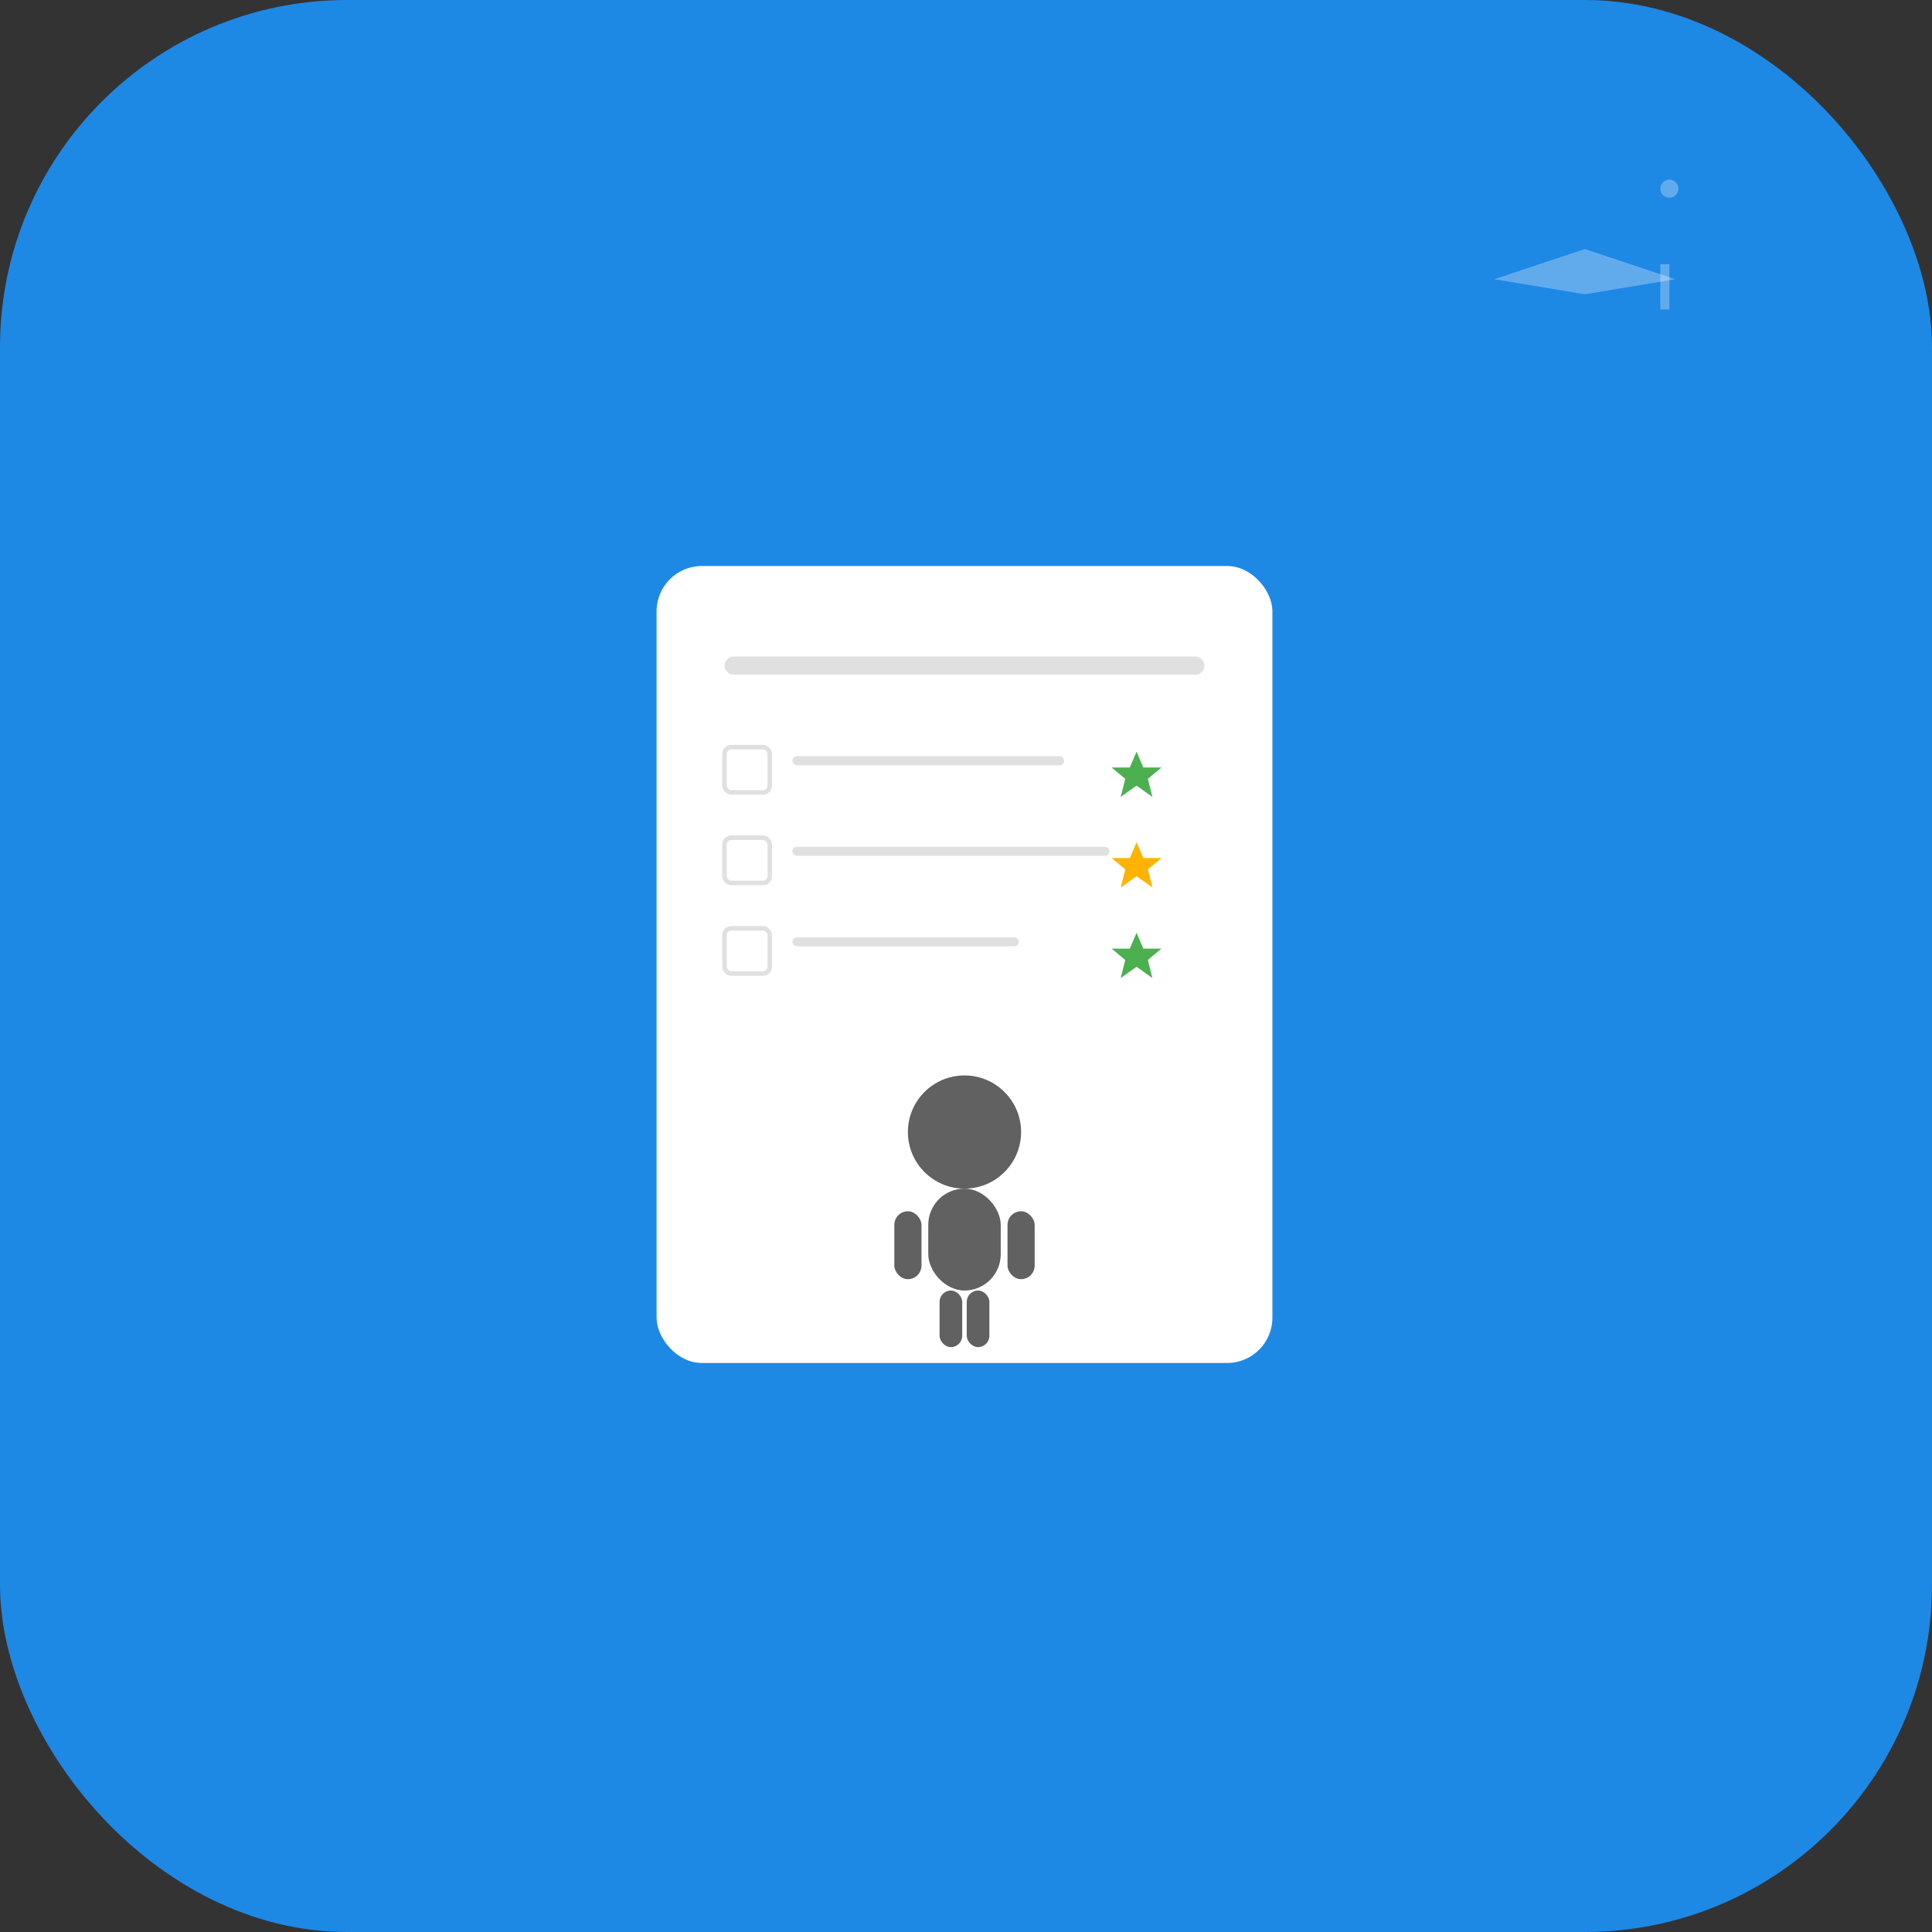 <?xml version="1.0" encoding="UTF-8"?>
<svg width="512" height="512" viewBox="0 0 512 512" xmlns="http://www.w3.org/2000/svg">
  <rect x="0" y="0" width="512" height="512" fill="#333333" stroke="none"/>
  <!-- Background rounded rectangle -->
  <rect x="0" y="0" width="512" height="512" rx="92" ry="92" fill="#1e88e5"/>
  
  <!-- Safe area for maskable icon (20% margin) -->
  <g transform="translate(102, 102) scale(0.6)">
    <!-- Document/form icon (main element) -->
    <rect x="120" y="80" width="272" height="352" rx="20" ry="20" fill="white" stroke="none"/>
    
    <!-- Document header line -->
    <rect x="150" y="120" width="212" height="8" rx="4" ry="4" fill="#e0e0e0"/>
    
    <!-- Evaluation checkboxes/fields -->
    <rect x="150" y="160" width="20" height="20" rx="3" ry="3" fill="none" stroke="#e0e0e0" stroke-width="2"/>
    <rect x="180" y="164" width="120" height="4" rx="2" ry="2" fill="#e0e0e0"/>
    
    <rect x="150" y="200" width="20" height="20" rx="3" ry="3" fill="none" stroke="#e0e0e0" stroke-width="2"/>
    <rect x="180" y="204" width="140" height="4" rx="2" ry="2" fill="#e0e0e0"/>
    
    <rect x="150" y="240" width="20" height="20" rx="3" ry="3" fill="none" stroke="#e0e0e0" stroke-width="2"/>
    <rect x="180" y="244" width="100" height="4" rx="2" ry="2" fill="#e0e0e0"/>
    
    <!-- Stars for rating (green and orange) -->
    <g transform="translate(320, 160)">
      <polygon points="12,2 15,9 23,9 17,14 19,22 12,17 5,22 7,14 1,9 9,9" fill="#4caf50"/>
    </g>
    <g transform="translate(320, 200)">
      <polygon points="12,2 15,9 23,9 17,14 19,22 12,17 5,22 7,14 1,9 9,9" fill="#ffb300"/>
    </g>
    <g transform="translate(320, 240)">
      <polygon points="12,2 15,9 23,9 17,14 19,22 12,17 5,22 7,14 1,9 9,9" fill="#4caf50"/>
    </g>
    
    <!-- Stylized student figure -->
    <g transform="translate(200, 300)">
      <!-- Head -->
      <circle cx="56" cy="30" r="25" fill="#616161"/>
      <!-- Body -->
      <rect x="40" y="55" width="32" height="45" rx="16" ry="16" fill="#616161"/>
      <!-- Arms -->
      <rect x="25" y="65" width="12" height="30" rx="6" ry="6" fill="#616161"/>
      <rect x="75" y="65" width="12" height="30" rx="6" ry="6" fill="#616161"/>
      <!-- Legs -->
      <rect x="45" y="100" width="10" height="25" rx="5" ry="5" fill="#616161"/>
      <rect x="57" y="100" width="10" height="25" rx="5" ry="5" fill="#616161"/>
    </g>
  </g>
  
  <!-- Additional decorative elements -->
  <!-- Small academic cap icon in corner -->
  <g transform="translate(380, 50) scale(0.8)">
    <polygon points="20,30 50,20 80,30 50,35" fill="white" opacity="0.3"/>
    <rect x="75" y="25" width="3" height="15" fill="white" opacity="0.3"/>
    <circle cx="78" r="3" fill="white" opacity="0.3"/>
  </g>
</svg>